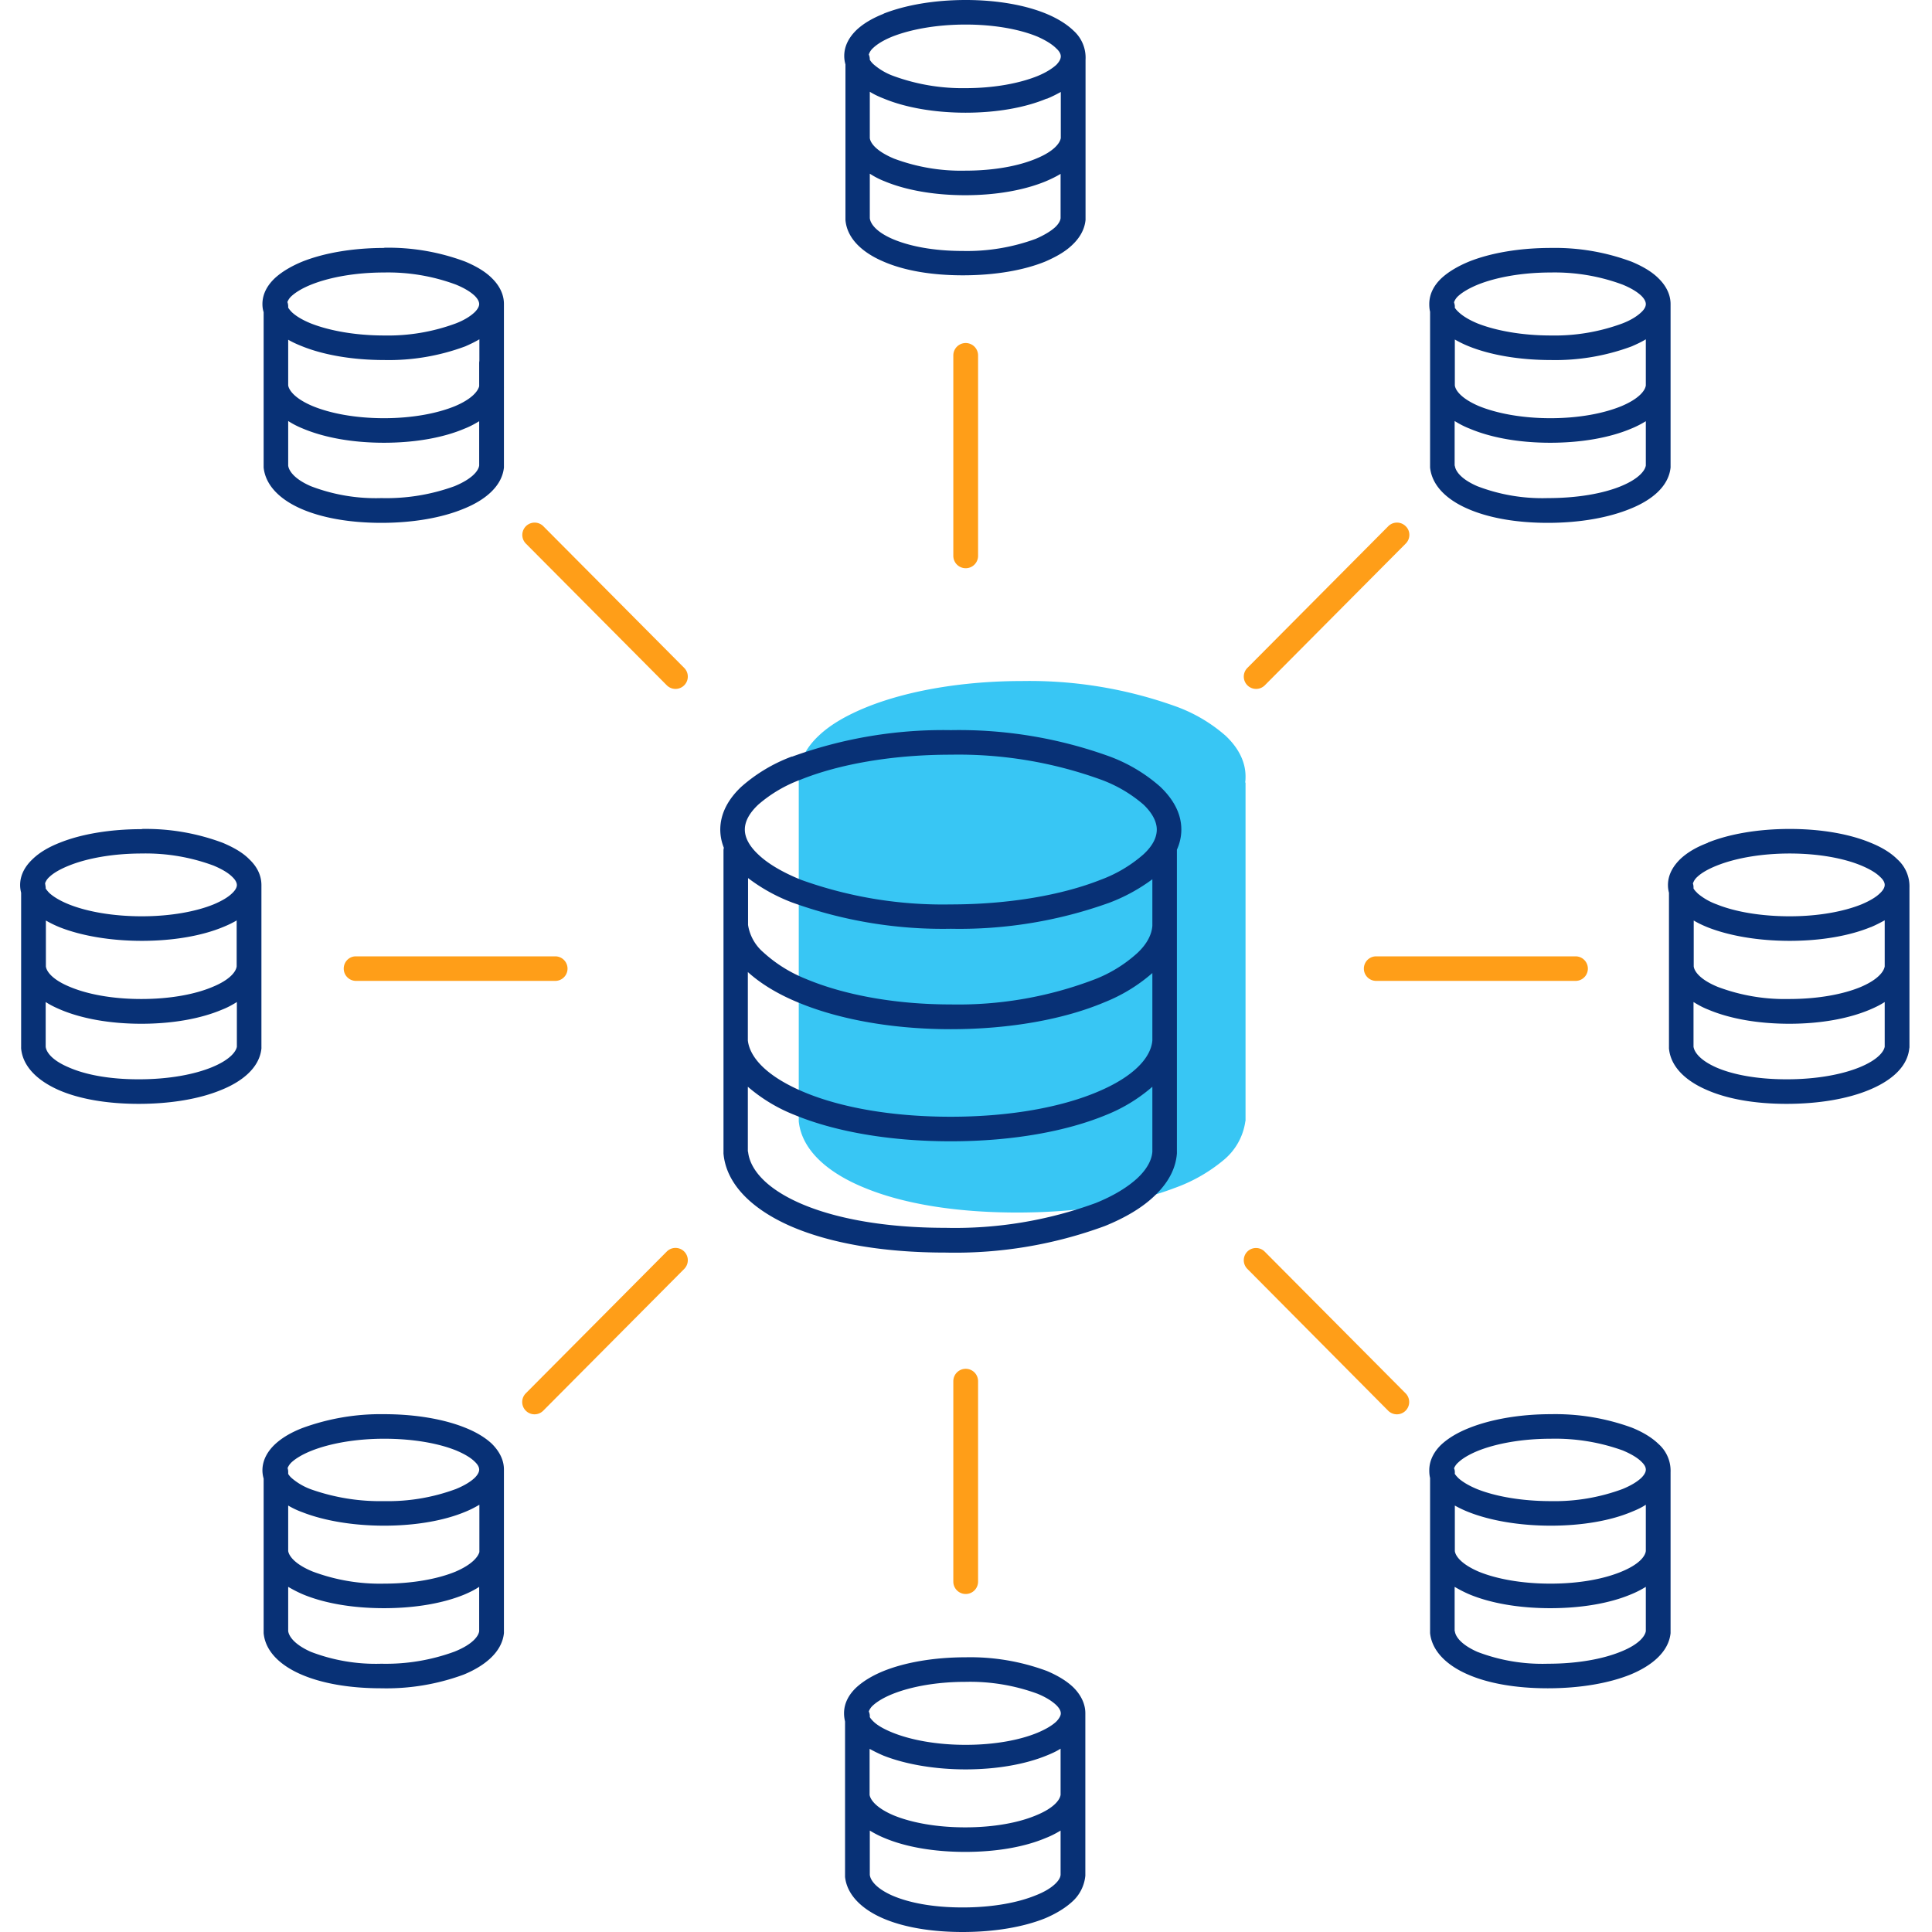 <svg id="icon-business-big-data" viewBox="0 0 96 96" xmlns="http://www.w3.org/2000/svg">
  <path class="-path--shadow" fill="#38C6F4" d="M50.79 33.84c-2.96 0-5.67.48-7.66 1.27-1 .4-1.84.87-2.44 1.44-.6.56-1 1.25-1 2.03v17.14c.15 1.44 1.46 2.57 3.29 3.31 1.87.77 4.46 1.22 7.56 1.22 3.1 0 5.8-.45 7.8-1.21a8 8 0 0 0 2.44-1.38 3.04 3.04 0 0 0 1.1-1.94l.01-.03V38.88h-.02c.02-.1.02-.2.02-.3 0-.78-.4-1.47-1-2.03a7.75 7.75 0 0 0-2.44-1.44 21.51 21.51 0 0 0-7.66-1.27Z"/>
  <path class="-path--primary" fill="#083176" fill-rule="evenodd" d="M43.9.68C44.99.25 46.43 0 47.99 0c1.57 0 3 .26 4.04.7.52.22.98.5 1.32.83a1.8 1.8 0 0 1 .59 1.44v7.96c-.05.5-.31.91-.66 1.24-.35.34-.82.6-1.35.83-1.06.43-2.48.68-4.09.68-1.6 0-2.97-.25-3.98-.7-.97-.42-1.77-1.1-1.85-2.05V3.2a1.51 1.51 0 0 1-.06-.42c0-.52.26-.95.61-1.29.35-.33.82-.6 1.36-.81Zm8.11 4.23c.25-.1.48-.22.7-.34v2.29c-.04.25-.34.66-1.22 1.02-.85.36-2.08.6-3.53.6a9.49 9.49 0 0 1-3.54-.6c-.88-.37-1.17-.77-1.2-1.02v-2.3c.21.13.44.24.7.34 1.06.44 2.5.7 4.06.7 1.57 0 2.98-.26 4.03-.7ZM43.4 3.19a.99.99 0 0 1-.18-.22v-.03a.61.61 0 0 0-.05-.23.74.74 0 0 1 .22-.33c.2-.19.52-.39.97-.57.9-.35 2.17-.59 3.62-.59 1.45 0 2.7.24 3.57.6.43.19.74.39.93.58.2.18.23.32.23.4 0 .1-.04.23-.22.42-.2.18-.5.38-.94.56-.87.35-2.12.6-3.57.6a9.98 9.98 0 0 1-3.6-.61 3.14 3.14 0 0 1-.98-.58Zm-.18 5.44v2.21c.03.27.3.67 1.12 1.03.81.35 2 .6 3.49.6a9.9 9.9 0 0 0 3.63-.6c.44-.19.76-.39.97-.58.19-.18.26-.34.27-.45v-2.2c-.23.14-.48.26-.74.37-1.04.43-2.43.69-4 .69-1.57 0-2.97-.26-4-.69-.26-.1-.51-.23-.74-.38ZM19.1 12.32c-1.57 0-3 .25-4.08.68-.53.22-1 .49-1.36.82-.35.33-.62.76-.62 1.29 0 .14.02.28.06.4v7.72c.1.95.9 1.63 1.86 2.05 1 .44 2.38.7 3.99.7 1.6 0 3.03-.26 4.09-.7 1-.4 1.9-1.08 2-2.05v-3.94a1.71 1.71 0 0 0 0-.1V15.1c0-.51-.26-.95-.6-1.28-.34-.34-.8-.6-1.32-.82a10.89 10.89 0 0 0-4.03-.69Zm4.72 4.54c-.22.13-.45.24-.7.35a10.9 10.9 0 0 1-4.03.68c-1.56 0-3-.25-4.07-.68-.25-.1-.48-.2-.7-.33v2.27c.04.25.34.66 1.22 1.03.85.35 2.08.6 3.54.6 1.45 0 2.68-.25 3.53-.6.83-.35 1.14-.74 1.2-.99v-1.17l.01-.1v-1.06Zm-9.5-1.57c.04.06.1.14.18.22.2.19.52.39.97.57.9.35 2.18.59 3.62.59a9.7 9.7 0 0 0 3.56-.6c.44-.17.74-.37.94-.56.18-.18.22-.32.22-.4 0-.09-.04-.23-.22-.41-.2-.19-.5-.38-.94-.56a9.7 9.7 0 0 0-3.56-.6c-1.44 0-2.72.24-3.62.6-.45.18-.77.38-.97.56a.78.78 0 0 0-.22.31.6.6 0 0 1 .04.22v.06Zm0 7.85v-2.22c.23.15.49.28.74.38 1.05.44 2.44.7 4.02.7 1.57 0 2.97-.26 4-.7.26-.1.5-.23.73-.37v2.2c-.03.25-.33.66-1.23 1.03a9.9 9.9 0 0 1-3.63.59 9 9 0 0 1-3.5-.59c-.81-.35-1.09-.75-1.13-1.02ZM7.05 41.2c-1.56 0-3 .24-4.07.67-.54.21-1.01.48-1.36.82-.35.33-.62.76-.62 1.29 0 .13.02.26.05.38v7.68a.6.6 0 0 0 0 .06c.09.95.89 1.63 1.86 2.06 1 .44 2.38.69 3.98.69 1.61 0 3.04-.25 4.1-.69 1-.4 1.9-1.08 2-2.06a.6.6 0 0 0 0-.06v-8.06c0-.52-.25-.95-.6-1.28-.33-.34-.8-.6-1.32-.82a10.89 10.89 0 0 0-4.02-.69Zm4.72 4.53c-.22.13-.45.24-.7.34-1.04.43-2.46.68-4.02.68-1.56 0-3-.25-4.07-.67a5.5 5.5 0 0 1-.7-.34v2.28c.03.25.32.66 1.2 1.02.86.36 2.09.6 3.54.6 1.46 0 2.69-.24 3.54-.6.88-.36 1.17-.77 1.2-1.02v-2.3Zm-9.5-1.58c.04.06.1.14.19.23.2.18.52.38.97.56.9.36 2.18.59 3.62.59s2.7-.24 3.56-.59c.43-.18.74-.37.93-.56.19-.18.23-.32.23-.4 0-.09-.04-.23-.23-.41-.19-.19-.5-.38-.93-.56a9.69 9.69 0 0 0-3.56-.6c-1.45 0-2.73.24-3.62.6-.45.18-.77.37-.97.56a.75.75 0 0 0-.22.32l.03.2v.06Zm0 7.86v-2.22c.23.15.48.27.74.38 1.04.44 2.44.7 4.01.7 1.58 0 2.97-.26 4.01-.7.26-.1.5-.23.74-.38v2.22c-.04.24-.34.65-1.24 1.02-.88.36-2.14.6-3.64.6s-2.68-.24-3.49-.6c-.82-.35-1.1-.75-1.13-1.02ZM84.86 41.87c1.07-.43 2.5-.68 4.07-.68 1.56 0 2.98.25 4.03.69.52.21.98.48 1.32.82a1.8 1.8 0 0 1 .6 1.4v7.94a.6.6 0 0 1-.01.06c-.1.98-1 1.65-2 2.06-1.06.44-2.49.69-4.1.69-1.6 0-2.97-.25-3.98-.7-.97-.42-1.77-1.1-1.86-2.05a.75.75 0 0 1 0-.06v-7.68a1.51 1.51 0 0 1-.05-.38c0-.53.27-.96.62-1.3.35-.33.82-.6 1.36-.8Zm8.1 4.2c.24-.1.47-.22.69-.34v2.29c-.04.25-.33.66-1.21 1.03-.85.35-2.08.59-3.54.59a9.45 9.45 0 0 1-3.54-.6c-.88-.36-1.17-.77-1.2-1.02v-2.28c.2.12.45.24.7.34 1.07.42 2.5.67 4.07.67 1.56 0 2.97-.25 4.02-.68Zm-8.62-1.7a.93.93 0 0 1-.19-.22v-.05a.6.6 0 0 0-.03-.2.75.75 0 0 1 .22-.33c.2-.19.52-.38.97-.56.9-.36 2.17-.6 3.62-.6 1.44 0 2.7.24 3.56.6.43.18.74.37.93.56.2.18.23.32.23.4 0 .09-.04.23-.23.41-.19.19-.5.38-.93.56-.87.35-2.12.59-3.56.59-1.45 0-2.73-.23-3.62-.59a3.1 3.1 0 0 1-.97-.56Zm-.19 5.42v2.22c.04.27.32.67 1.13 1.03.8.35 2 .59 3.5.59 1.49 0 2.75-.24 3.63-.6.9-.37 1.2-.78 1.24-1.02v-2.22c-.23.15-.48.27-.74.38-1.04.44-2.43.7-4 .7-1.58 0-2.98-.26-4.02-.7-.26-.1-.5-.23-.74-.38ZM77.06 12.32c-1.56 0-3 .25-4.07.68-.53.22-1 .49-1.36.82-.35.33-.61.76-.61 1.29 0 .13.01.26.04.38V23.23c.1.95.9 1.63 1.87 2.05 1 .44 2.37.7 3.98.7 1.6 0 3.03-.26 4.1-.7 1-.4 1.9-1.07 2-2.05a.6.6 0 0 0 0-.06v-8.06c0-.51-.26-.95-.6-1.28-.34-.34-.8-.6-1.32-.82a10.89 10.89 0 0 0-4.03-.69Zm4.72 4.54c-.21.13-.45.24-.7.35a10.9 10.9 0 0 1-4.02.68c-1.56 0-3-.25-4.07-.68a5.5 5.5 0 0 1-.7-.34v2.28c.03.25.33.66 1.2 1.03.86.35 2.1.6 3.55.6 1.46 0 2.68-.25 3.53-.6.88-.37 1.18-.78 1.21-1.03v-2.29Zm-9.5-1.58c.04.06.1.14.2.23.2.19.52.39.96.57.9.35 2.18.59 3.62.59a9.7 9.7 0 0 0 3.56-.6c.44-.17.74-.37.94-.56.19-.18.22-.32.22-.4 0-.09-.04-.23-.22-.41-.2-.19-.5-.38-.94-.56a9.7 9.7 0 0 0-3.56-.6c-1.44 0-2.72.24-3.62.6-.44.18-.77.38-.97.56a.75.75 0 0 0-.22.32c.02.07.04.14.04.2v.06Zm0 7.86v-2.22c.24.15.49.28.75.38 1.04.44 2.43.7 4 .7 1.58 0 2.98-.26 4.02-.7.25-.1.5-.23.73-.37v2.2c-.04.25-.34.66-1.24 1.03-.88.36-2.14.59-3.63.59a9 9 0 0 1-3.5-.59c-.81-.35-1.09-.75-1.12-1.02ZM15.02 70.96a11.3 11.3 0 0 1 4.07-.69c1.56 0 2.98.25 4.02.67.53.21.99.48 1.33.8.34.34.6.77.6 1.28v8.07a.7.7 0 0 1 0 .06c-.1.97-1 1.65-2 2.06a11.1 11.1 0 0 1-4.1.68c-1.6 0-2.97-.25-3.98-.69-.97-.42-1.77-1.1-1.86-2.05v-7.68a1.5 1.5 0 0 1-.06-.41c0-.52.27-.96.62-1.29.35-.33.82-.6 1.36-.81Zm8.1 4.16c.25-.1.48-.22.7-.35v2.35c-.07.25-.38.63-1.2.98-.86.35-2.09.59-3.54.59a9.5 9.5 0 0 1-3.54-.6c-.88-.36-1.18-.77-1.22-1.02v-2.26c.22.13.45.24.7.33 1.07.42 2.51.67 4.07.67 1.56 0 2.98-.25 4.03-.69Zm-8.62-1.67a.95.95 0 0 1-.18-.21v-.09a.6.6 0 0 0-.03-.2.8.8 0 0 1 .21-.3c.2-.18.52-.38.97-.56.9-.36 2.18-.6 3.62-.6 1.45 0 2.7.23 3.57.58.43.18.74.37.93.56.19.18.22.31.22.4 0 .08-.04.22-.22.4-.2.19-.5.38-.94.56a9.7 9.7 0 0 1-3.56.6 10.3 10.3 0 0 1-3.62-.58 3.1 3.1 0 0 1-.97-.56Zm-.18 5.4v2.2c.04.27.32.67 1.13 1.03a9 9 0 0 0 3.5.59 9.9 9.9 0 0 0 3.63-.6c.9-.36 1.2-.77 1.23-1.02v-2.2c-.23.15-.47.27-.73.38-1.04.43-2.43.68-4 .68-1.58 0-2.97-.25-4.01-.68-.26-.11-.51-.24-.75-.38ZM77.06 70.27c-1.56 0-3 .26-4.07.69-.53.21-1 .48-1.36.81-.35.33-.61.77-.61 1.29 0 .13.01.26.04.38v7.71c.1.94.9 1.63 1.87 2.05 1 .44 2.37.69 3.98.69 1.6 0 3.03-.25 4.1-.68 1-.41 1.9-1.09 2-2.06v-8a1.78 1.78 0 0 0-.6-1.4c-.34-.33-.8-.6-1.32-.81a11.09 11.09 0 0 0-4.03-.67Zm4.72 4.5c-.21.14-.45.25-.7.35-1.04.44-2.46.69-4.02.69-1.56 0-3-.25-4.07-.67a5.5 5.5 0 0 1-.7-.33v2.26c.03.25.33.66 1.2 1.03.86.35 2.1.59 3.55.59 1.46 0 2.68-.24 3.54-.6.87-.36 1.17-.76 1.2-1.02v-2.3Zm-9.5-1.55c.04.07.1.14.19.23.2.18.52.38.97.56.9.35 2.18.58 3.62.58a9.7 9.7 0 0 0 3.56-.6c.44-.18.74-.37.94-.56.18-.18.22-.32.22-.4 0-.09-.03-.22-.22-.4-.19-.19-.5-.38-.93-.56a9.9 9.9 0 0 0-3.57-.58c-1.44 0-2.72.24-3.62.6-.44.18-.77.38-.97.57a.78.78 0 0 0-.22.3c.03.06.04.13.04.2v.06Zm0 7.83v-2.2c.24.14.49.27.75.38 1.04.43 2.44.68 4 .68 1.58 0 2.98-.25 4.02-.69.25-.1.5-.23.73-.37v2.2c-.04.25-.34.66-1.24 1.02-.88.36-2.14.6-3.63.6a9 9 0 0 1-3.5-.59c-.81-.36-1.09-.76-1.12-1.03ZM47.98 82.35c-1.56 0-3 .25-4.07.68-.54.22-1 .49-1.36.82-.35.33-.61.76-.61 1.28 0 .15.02.28.05.41v7.72c.1.94.9 1.63 1.86 2.05 1 .44 2.38.69 3.98.69s3.03-.25 4.1-.68c.52-.22.99-.5 1.34-.82a1.98 1.98 0 0 0 .66-1.3v-8.07c0-.5-.25-.94-.59-1.28-.34-.33-.8-.6-1.32-.82a10.92 10.92 0 0 0-4.04-.68Zm4.72 4.54c-.2.13-.44.24-.69.34-1.05.43-2.46.69-4.03.69-1.55 0-3-.26-4.07-.68-.24-.1-.48-.22-.7-.34v2.29c.04.24.33.65 1.21 1.02.86.35 2.09.59 3.54.59 1.45 0 2.68-.24 3.53-.6.88-.36 1.18-.77 1.21-1.02V86.9Zm-9.48-1.57c.03.06.09.13.17.21.2.2.53.39.98.57.9.36 2.17.6 3.61.6 1.45 0 2.7-.24 3.57-.6.43-.18.74-.37.94-.56.18-.19.22-.32.22-.4 0-.1-.04-.23-.22-.41-.2-.19-.5-.39-.94-.57a9.72 9.72 0 0 0-3.57-.59c-1.45 0-2.72.24-3.62.6-.45.18-.77.38-.97.56a.77.77 0 0 0-.22.31c.03.07.05.15.05.22v.06Zm0 7.84v-2.2c.23.14.48.27.73.37 1.04.44 2.44.69 4.01.69 1.57 0 2.96-.25 4-.69.26-.1.51-.23.74-.37v2.2c-.01.12-.08.27-.27.45-.21.2-.53.4-.97.57-.88.36-2.14.6-3.63.6-1.5 0-2.68-.24-3.49-.59-.81-.36-1.09-.76-1.12-1.03ZM39.35 37.6a22 22 0 0 1 7.9-1.32 22 22 0 0 1 7.89 1.31 8 8 0 0 1 2.51 1.5c.63.6 1.05 1.31 1.05 2.13 0 .35-.08.69-.22 1V57.26a.77.77 0 0 1 0 .05c-.06.8-.47 1.5-1.1 2.1-.62.6-1.47 1.1-2.48 1.51a21.53 21.53 0 0 1-7.92 1.32c-3.15 0-5.78-.48-7.69-1.31-1.87-.82-3.2-2.05-3.34-3.61a.6.6 0 0 1 0-.06V42.28c0-.05 0-.1.02-.15a2.44 2.44 0 0 1-.18-.9c0-.83.42-1.55 1.05-2.14a8 8 0 0 1 2.51-1.5Zm-1.67 2.38c-.48.45-.67.87-.67 1.24 0 .38.2.8.67 1.24.47.45 1.19.88 2.13 1.26a20.8 20.8 0 0 0 7.43 1.22c2.94 0 5.57-.48 7.44-1.22a6.8 6.8 0 0 0 2.13-1.26c.48-.44.67-.86.67-1.24 0-.37-.2-.8-.66-1.24a6.8 6.8 0 0 0-2.14-1.25 20.8 20.8 0 0 0-7.44-1.23c-2.93 0-5.56.48-7.43 1.23a6.8 6.8 0 0 0-2.13 1.25Zm17.46 4.87a8.83 8.83 0 0 0 2.12-1.16V46c-.03.43-.26.9-.74 1.35a6.8 6.8 0 0 1-2.09 1.3 18.99 18.99 0 0 1-7.19 1.26c-2.84 0-5.37-.5-7.2-1.27a6.95 6.95 0 0 1-2.11-1.32 2.25 2.25 0 0 1-.76-1.36v-2.33a8.7 8.7 0 0 0 2.18 1.21 22 22 0 0 0 7.9 1.31 22 22 0 0 0 7.89-1.3Zm-15.58 4.92c-.95-.4-1.77-.9-2.4-1.47v3.4c.1.86.96 1.8 2.8 2.57 1.79.75 4.32 1.22 7.28 1.22 2.97 0 5.5-.48 7.28-1.23 1.82-.76 2.67-1.71 2.74-2.56v-3.35a8.22 8.22 0 0 1-2.35 1.44c-2 .85-4.7 1.35-7.67 1.35-2.96 0-5.67-.51-7.68-1.37Zm-2.4 7.46V54a8.08 8.08 0 0 0 2.32 1.4c1.99.82 4.69 1.31 7.76 1.31 3.08 0 5.78-.5 7.75-1.32A8.05 8.05 0 0 0 57.26 54v3.23c-.03.4-.25.84-.72 1.29-.48.45-1.18.89-2.1 1.26a20.33 20.33 0 0 1-7.46 1.23c-3.04 0-5.5-.47-7.2-1.21-1.72-.75-2.52-1.7-2.61-2.58Z" clip-rule="evenodd"/>
  <path class="-path--secondary" fill="#FF9E18" d="M48.6 17.66a.61.61 0 1 0-1.23 0v9.96a.61.61 0 0 0 1.23 0v-9.96ZM48.6 68.63a.61.61 0 0 0-1.23 0v9.96a.61.61 0 0 0 1.23 0v-9.96ZM17.08 48.13c0-.34.27-.61.6-.61h9.91a.61.61 0 0 1 0 1.22h-9.9a.61.61 0 0 1-.61-.61ZM68.38 47.52a.61.61 0 0 0 0 1.22h9.91a.61.61 0 1 0 0-1.22h-9.9ZM61.98 62.19a.61.61 0 0 1 .86 0l7 7.04a.61.61 0 1 1-.86.87l-7-7.05a.61.61 0 0 1 0-.86ZM27 26.15a.61.61 0 1 0-.87.86l7 7.04a.61.61 0 1 0 .87-.86l-7-7.04ZM69.85 26.15c.24.23.24.62 0 .86l-7 7.04a.61.61 0 1 1-.87-.86l7-7.04a.61.61 0 0 1 .87 0ZM34 63.05a.61.61 0 1 0-.87-.86l-7 7.04a.61.61 0 1 0 .86.87L34 63.05Z"/>
</svg>

